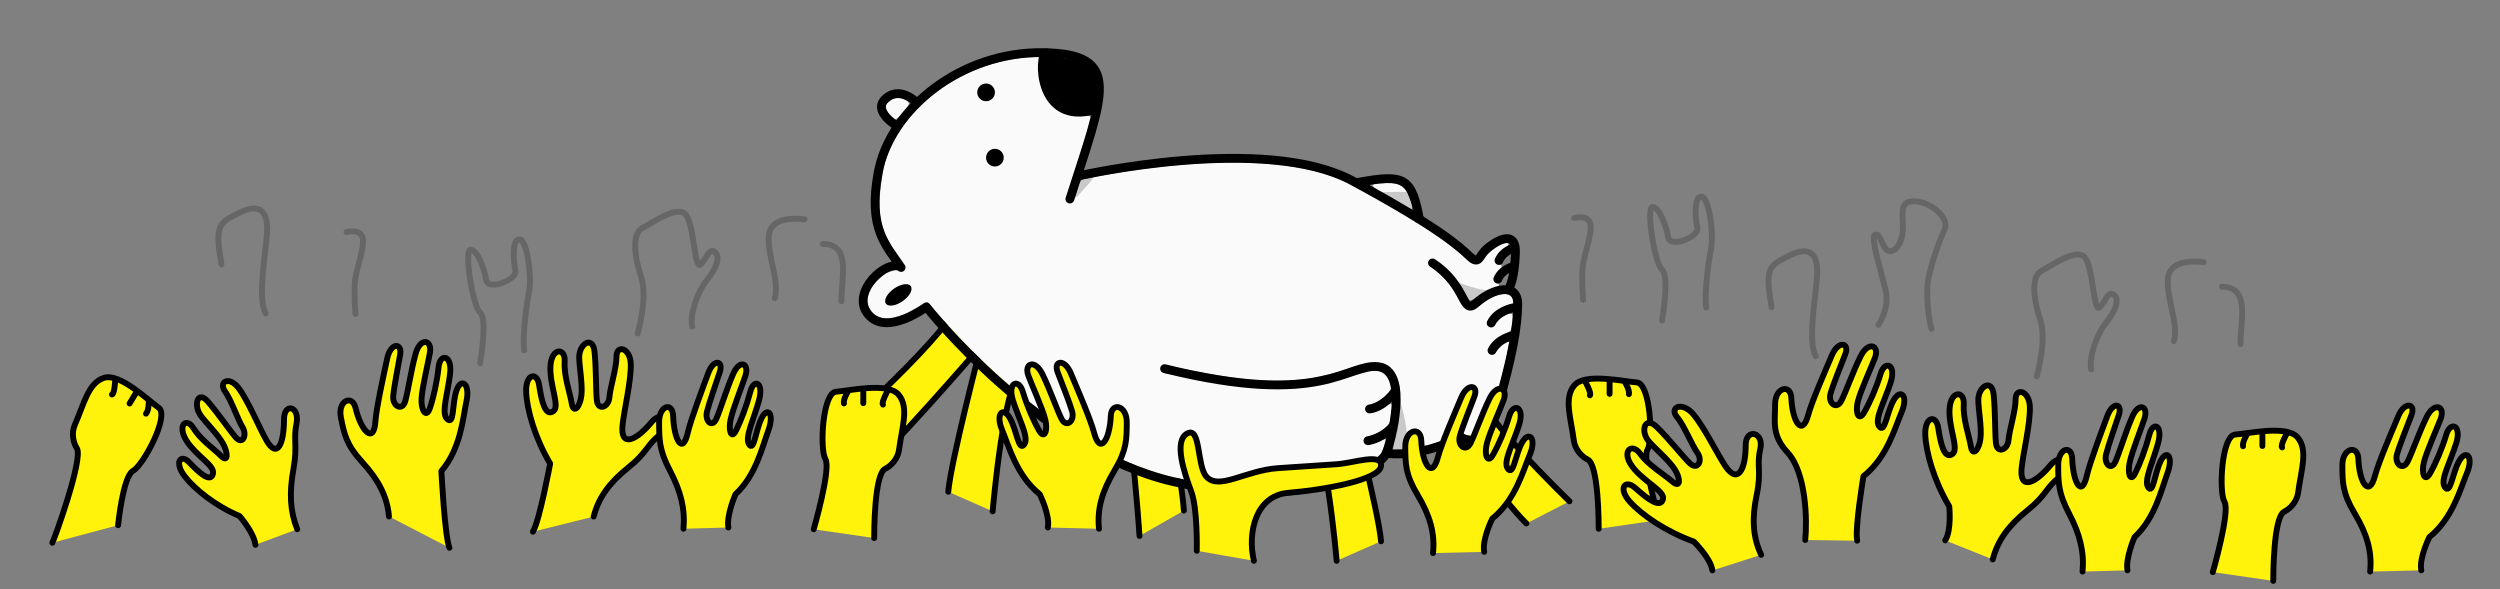 <?xml version="1.0" encoding="UTF-8" standalone="no"?>
<!-- Created with Inkscape (http://www.inkscape.org/) -->

<svg
   width="169.672mm"
   height="40mm"
   viewBox="0 0 169.672 40"
   version="1.1"
   id="svg1"
   xmlns="http://www.w3.org/2000/svg"
   xmlns:svg="http://www.w3.org/2000/svg">
  <rect x="0" y="0" width="169.672" height="40" fill="#808080" stroke="none"/>
  <defs
     id="defs1" />
  <path
     style="fill:#fff30c;fill-opacity:1;stroke:#000000;stroke-width:0.4;stroke-linecap:round;stroke-linejoin:round;stroke-dasharray:none;stroke-dashoffset:9.524;stroke-opacity:1"
     d="m 90.717,38.06 c 0,0 -0.794,-9.385 -2.119,-9.701 l 2.946,-1.391 c 0,0 2.019,7.746 2.185,9.766"
     id="path47" />
  <path
     style="fill:#fff30c;fill-opacity:1;stroke:#000000;stroke-width:0.4;stroke-linecap:round;stroke-linejoin:round;stroke-dasharray:none;stroke-dashoffset:9.524;stroke-opacity:1"
     d="m 67.37,34.702 c 0,0 0.794,-9.385 2.119,-9.701 l -2.946,-1.391 c 0,0 -2.019,7.746 -2.185,9.766"
     id="path47-0" />
  <path
     style="fill:#fff30c;fill-opacity:1;stroke:#000000;stroke-width:0.4;stroke-linecap:round;stroke-linejoin:round;stroke-dasharray:none;stroke-dashoffset:9.524;stroke-opacity:1"
     d="m 106.52,34.022 c 0,0 -6.792,-6.525 -6.204,-7.752 l -2.936,1.413 c 0,0 4.748,6.445 6.213,7.845"
     id="path47-0-5" />
  <path
     style="fill:#fff30c;fill-opacity:1;stroke:#000000;stroke-width:0.4;stroke-linecap:round;stroke-linejoin:round;stroke-dasharray:none;stroke-dashoffset:9.524;stroke-opacity:1"
     d="m 77.337,36.375 c 0,0 -0.794,-12.215 -2.119,-12.626 l 2.946,-1.811 c 0,0 2.019,10.082 2.185,12.71"
     id="path47-0-0" />
  <path
     style="fill:#fff30c;fill-opacity:1;stroke:#000000;stroke-width:0.4;stroke-linecap:round;stroke-linejoin:round;stroke-dasharray:none;stroke-dashoffset:9.524;stroke-opacity:1"
     d="m 56.282,29.911 c 0,0 9.126,-8.157 8.633,-9.453 l 3.242,1.203 c 0,0 -6.692,7.806 -8.659,9.557"
     id="path47-0-0-4" />
  <g
     id="g7-1"
     transform="rotate(-80,-10.721,53.804)">
    <path
       style="display:inline;fill:#fafafa;fill-opacity:1;stroke:none;stroke-width:0.6;stroke-linecap:round;stroke-dasharray:none;stroke-opacity:1"
       d="m 43.004,116.059 c -1.588,0.007 -3.339,0.113 -4.567,1.255 -0.5,0.352 -0.857,0.94 -1.41,1.193 -0.498,-0.238 -0.454,-0.945 -0.93,-1.234 -0.596,-0.542 -1.612,-1.138 -2.338,-0.494 -0.575,0.436 -0.636,1.251 -0.265,1.839 0.295,0.762 0.958,1.295 1.376,1.958 -3.3,3.959 -6.176,8.385 -7.792,13.313 -0.719,2.141 -1.11,4.391 -1.052,6.652 -0.07,3.368 0.525,6.815 2.126,9.804 0.528,0.867 1.086,1.813 1.984,2.338 0.291,0.076 0.755,0.278 0.975,0.086 -0.142,-0.411 -0.652,-0.797 -0.557,-1.265 0.306,-0.371 0.606,0.253 0.741,0.481 0.289,0.503 0.762,1.005 1.401,0.897 0.252,-0.058 0.716,0.118 0.849,-0.146 -0.296,-0.458 -0.909,-0.872 -0.842,-1.483 0.265,-0.332 0.579,0.164 0.68,0.387 0.314,0.383 0.708,0.919 1.244,0.925 0.7,-0.166 1.22,-0.983 0.818,-1.651 -0.828,-1.785 -1.82,-3.521 -2.165,-5.485 -0.536,-2.411 -0.37,-4.907 -0.387,-7.369 0.072,-0.35 -0.141,-0.986 0.311,-1.115 0.382,0.071 0.155,0.62 0.225,0.885 -0.058,3.391 -0.211,6.941 1.213,10.109 0.427,1.212 1.333,2.26 1.477,3.562 0.025,1.112 -1.154,1.708 -2.121,1.784 -1.156,0.176 -2.356,0.047 -3.512,0.14 0.222,1.353 0.783,2.694 1.623,3.791 0.079,0.252 0.584,0.126 0.398,0.452 -0.371,0.522 -0.152,1.276 0.441,1.518 1.382,0.624 2.951,0.558 4.432,0.704 0.572,0.016 1.165,0.079 1.726,0.011 -0.13,-0.489 -0.814,-0.562 -1.044,-0.999 -0.07,-0.41 0.493,-0.284 0.686,-0.112 0.486,0.234 0.706,0.755 1.084,1.09 0.349,0.056 0.836,0.149 1.122,-0.105 0.045,-0.449 -0.471,-0.777 -0.815,-0.976 -0.401,-0.02 -0.287,-0.723 0.116,-0.531 0.696,0.2 1.093,0.865 1.436,1.443 0.413,0.115 0.65,-0.473 0.478,-0.798 -0.188,-0.778 -0.909,-1.196 -1.367,-1.784 -0.253,-0.661 0.567,-1.051 0.955,-1.44 0.631,-0.523 1.046,-1.232 1.441,-1.931 0.141,-0.271 0.592,-0.131 0.47,0.18 -0.436,1.163 -1.34,2.089 -2.326,2.818 0.169,0.477 0.733,0.805 1.01,1.267 0.179,0.17 0.33,0.866 0.516,0.365 0.162,-0.486 0.701,-0.033 0.984,0.08 0.22,0.167 0.364,-0.061 0.262,-0.265 0.316,-0.366 0.889,0.038 1.15,0.311 0.085,0.188 0.529,0.324 0.391,-0.002 -0.339,-0.691 -1.013,-1.079 -1.623,-1.493 -0.34,-0.464 0.191,-1.011 0.379,-1.434 1.457,-2.617 2.41,-5.478 3.354,-8.31 0.691,-2.308 0.473,-4.77 0.175,-7.126 -0.582,-3.668 -1.687,-7.244 -3.053,-10.69 -0.478,-0.318 -1.186,-0.128 -1.663,-0.443 -0.175,-0.337 0.215,-0.464 0.473,-0.344 1.824,0.153 3.643,0.57 5.474,0.626 0.134,-0.315 -0.134,-0.687 -0.085,-1.032 -0.163,-1.31 0.968,-2.316 2.136,-2.665 0.428,-0.198 0.986,-0.166 1.35,-0.429 -0.605,-3.523 -2.994,-6.696 -6.188,-8.29 -1.055,-0.474 -2.205,-0.878 -3.378,-0.821 z m -8.455,1.706 c 0.609,0.114 1.186,0.677 1.25,1.301 -0.133,0.466 -0.694,0.205 -0.93,-0.033 -0.356,-0.262 -0.818,-0.799 -0.518,-1.242 0.063,-0.025 0.132,-0.031 0.198,-0.027 z m 15.055,3.704 c 0.438,0.026 0.773,0.593 0.372,0.914 -0.394,0.522 -1.344,-0.217 -0.84,-0.695 0.119,-0.127 0.288,-0.228 0.468,-0.219 z m -4.236,1.348 c 0.646,0.017 0.675,1.093 0.021,1.084 -0.791,0.128 -0.804,-1.178 -0.021,-1.084 z"
       id="path13-8-4-8" />
    <path
       style="display:inline;fill:#fafafa;fill-opacity:1;stroke:none;stroke-width:0.6;stroke-linecap:round;stroke-dasharray:none;stroke-opacity:1"
       d="m 47.466,115.421 c -0.328,0.164 -0.693,0.486 -0.771,0.853 0.309,0.34 0.764,0.638 1.218,0.722 0.405,-0.238 0.344,-0.949 0.025,-1.253 -0.136,-0.122 -0.28,-0.3 -0.473,-0.323 z"
       id="path15-1-3-9" />
    <path
       style="display:inline;fill:#fafafa;fill-opacity:1;stroke:none;stroke-width:0.6;stroke-linecap:round;stroke-dasharray:none;stroke-opacity:1"
       d="m 47.912,148.941 c -0.375,0.309 -0.368,0.922 -0.592,1.339 -0.152,0.521 -0.449,1.025 -0.531,1.553 0.316,0.11 0.633,-0.272 0.916,-0.397 0.6,-0.328 0.728,-1.077 0.517,-1.681 -0.101,-0.231 -0.068,-0.692 -0.311,-0.814 z"
       id="path14-1-2-3" />
    <path
       style="fill:none;stroke:#000000;stroke-width:0.6;stroke-linecap:round;stroke-linejoin:round"
       d="m 33.212,137.203 c -0.757,11.106 2.524,12.116 2.65,14.262 0.126,2.146 -4.922,1.767 -5.806,1.514 -0.883,-0.252 -4.796,-4.543 -4.291,-13.883 0.505,-9.339 8.768,-18.545 8.768,-18.545 0,0 -2.458,-2.279 -1.196,-3.794 1.262,-1.514 4.039,0.631 3.534,1.641 1.33,-1.301 2.237,-2.682 6.058,-2.65 4.471,0.037 9.087,4.165 9.97,9.592 0.883,5.427 -2.019,4.543 -9.466,3.534"
       id="path1-3-2-7" />
    <path
       style="fill:none;stroke:#000000;stroke-width:0.6;stroke-linecap:round"
       d="m 45.084,129.186 c 0,0 5.041,11.93 2.895,18.366 -2.146,6.437 -3.155,7.951 -3.66,8.708 -0.505,0.757 0.126,0.631 0.631,1.01 0.505,0.379 1.893,1.767 0.126,2.019 -1.767,0.252 -2.398,0 -2.398,0"
       id="path2-0-1-4" />
    <path
       style="fill:none;stroke:#000000;stroke-width:0.6;stroke-linecap:round"
       d="m 30.183,153.232 c 0.144,1.82 1.489,4.243 2.019,4.417 0,0 -1.136,1.893 2.398,2.272 3.534,0.379 5.553,0.379 7.068,0.126 1.514,-0.252 0.781,-1.871 -0.379,-2.777 -1.084,-0.846 1.01,-0.757 2.146,-3.408"
       id="path3-7-1-8" />
    <path
       style="fill:none;stroke:#000000;stroke-width:0.6"
       d="m 46.231,116.57 c 0,0 0.714,-2.053 1.785,-1.16 1.071,0.892 -0.089,2.32 -0.089,2.32"
       id="path5-2-1-0" />
    <path
       style="fill:none;stroke:#000000;stroke-width:0.6;stroke-linecap:round"
       d="m 52.924,125.584 c -0.18,-0.54 -5.036,0.242 -3.213,3.927"
       id="path6-3-2-4" />
    <circle
       style="fill:#000000;fill-opacity:1;stroke:none;stroke-width:0.6"
       id="path7-5-3-0"
       cx="45.315"
       cy="123.374"
       r="0.6" />
    <ellipse
       style="fill:#000000;fill-opacity:1;stroke:none;stroke-width:0.6"
       id="path7-0-8-3-5"
       cx="108.57"
       cy="59.067"
       rx="1.032"
       ry="0.516"
       transform="rotate(45)" />
    <circle
       style="fill:#000000;fill-opacity:1;stroke:none;stroke-width:0.6"
       id="path7-6-3-0-7"
       cx="49.574"
       cy="122.014"
       r="0.6" />
    <path
       style="fill:none;stroke:#000000;stroke-width:0.6;stroke-linecap:round"
       d="m 30.792,151.643 c 0.357,0.982 1.205,1.472 1.205,1.472"
       id="path8-5-0-0" />
    <path
       style="fill:none;stroke:#000000;stroke-width:0.6;stroke-linecap:round"
       d="m 32.934,151.375 c 0.268,0.892 1.339,1.428 1.339,1.428"
       id="path9-6-4-0" />
    <path
       style="fill:none;stroke:#000000;stroke-width:0.6;stroke-linecap:round"
       d="m 38.288,158.872 c 0.892,0.268 1.249,1.249 1.249,1.249"
       id="path10-1-5-56" />
    <path
       style="fill:none;stroke:#000000;stroke-width:0.6;stroke-linecap:round"
       d="m 40.111,158.492 c 0.892,0.268 1.249,1.249 1.249,1.249"
       id="path10-2-7-7-7" />
    <path
       style="fill:none;stroke:#000000;stroke-width:0.6;stroke-linecap:round"
       d="m 43.124,158.418 c 0.7,0.173 0.979,0.807 0.979,0.807"
       id="path10-2-6-92-0-8" />
    <path
       style="fill:none;stroke:#000000;stroke-width:0.6;stroke-linecap:round"
       d="m 44.382,158.278 c 0.7,0.173 0.979,0.807 0.979,0.807"
       id="path10-2-6-9-4-1-0" />
    <path
       style="fill:none;stroke:#000000;stroke-width:0.6"
       d="m 46.052,152.535 c 2.856,-1.071 3.034,-1.517 1.874,-4.641"
       id="path11-8-8-6" />
    <path
       style="fill:#000000;fill-opacity:0.198;stroke:none;stroke-width:0.1;stroke-linecap:round;stroke-dasharray:none;stroke-opacity:1"
       d="m 33.109,153.132 c -0.948,0.054 -1.93,0.018 -2.853,0.243 -0.035,0.324 0.038,0.889 0.409,1.024 1.061,-0.17 2.12,-0.531 3.067,-1.04 0.207,-0.341 -0.505,-0.186 -0.622,-0.227 z"
       id="path21-3-6-5" />
    <path
       style="fill:#000000;fill-opacity:0.198;stroke:none;stroke-width:0.1;stroke-linecap:round;stroke-dasharray:none;stroke-opacity:1"
       d="m 42.337,155.665 c -0.214,0.145 -0.374,0.387 -0.572,0.563 -0.154,0.18 -0.362,0.302 -0.484,0.517 -0.03,0.186 0.116,0.338 0.197,0.479 0.204,0.276 0.413,0.552 0.646,0.793 0.157,0.04 0.117,-0.198 0.121,-0.309 -0.037,-0.607 0.077,-1.216 0.174,-1.815 0.017,-0.089 0.036,-0.233 -0.081,-0.228 z"
       id="path22-9-3-7" />
    <path
       style="fill:#000000;fill-opacity:0.198;stroke:none;stroke-width:0.1;stroke-linecap:round;stroke-dasharray:none;stroke-opacity:1"
       d="m 47.44,149.505 c -0.168,0.066 -0.162,0.33 -0.239,0.482 -0.198,0.664 -0.481,1.299 -0.614,1.987 0.013,0.198 0.235,0.136 0.351,0.114 0.313,-0.108 0.56,-0.379 0.848,-0.548 0.121,-0.059 0.128,-0.215 0.081,-0.338 -0.113,-0.544 -0.191,-1.099 -0.323,-1.636 -0.021,-0.04 -0.062,-0.066 -0.103,-0.06 z"
       id="path23-6-0-34" />
    <path
       style="fill:#000000;fill-opacity:0.198;stroke:none;stroke-width:0.1;stroke-linecap:round;stroke-dasharray:none;stroke-opacity:1"
       d="m 43.833,128.887 c -0.4,-0.008 -0.249,0.465 0.021,0.552 0.503,0.292 0.991,0.706 1.567,0.816 0.344,-0.184 -0.037,-0.625 -0.118,-0.88 -0.344,-0.401 -0.981,-0.429 -1.47,-0.488 z"
       id="path24-4-9-3" />
    <path
       style="fill:#000000;fill-opacity:1;stroke:none;stroke-width:0.1;stroke-linecap:round;stroke-linejoin:round;stroke-dasharray:none;stroke-opacity:1"
       d="m 52.267,125.681 c -1.048,0.105 -2.183,0.629 -2.602,1.658 -0.214,0.676 -0.069,1.447 0.276,2.047 0.682,0.004 1.414,-0.04 2.021,-0.385 0.66,-0.396 0.865,-1.234 0.815,-1.956 -0.029,-0.446 0.059,-0.923 -0.117,-1.346 -0.091,-0.107 -0.272,-0.003 -0.394,-0.018 z"
       id="path25-7-6-0" />
  </g>
  <path
     style="fill:#fff30c;fill-opacity:1;stroke:#000000;stroke-width:0.4;stroke-linecap:round;stroke-linejoin:round;stroke-dasharray:none;stroke-dashoffset:9.524;stroke-opacity:1"
     d="m 97.258,37.537 c 0.14,-1.334 -0.206,-2.545 -1.049,-3.949 -0.843,-1.404 -0.825,-2.128 -0.835,-3.252 -0.011,-1.184 1.042,-1.431 1.084,-0.454 0.07,1.639 0.732,2.649 1.124,1.17 0.249,-0.942 1.161,-3.044 1.592,-4.072 0.421,-1.005 1.194,-0.867 0.89,-0.063 -0.268,0.708 -0.796,2.005 -0.983,2.66 -0.187,0.655 0.398,1.147 0.726,0.492 0.305,-0.61 0.762,-1.944 1.287,-3.018 0.515,-1.052 1.264,-0.742 0.96,0.094 -0.208,0.571 -0.96,2.223 -1.147,2.972 -0.187,0.749 0.047,1.405 0.421,0.749 0.375,-0.655 0.819,-1.685 1.1,-2.622 0.281,-0.936 1.053,-0.655 0.679,0.562 -0.375,1.217 -1.1,2.505 -0.796,2.973 0.399,0.613 0.515,-0.89 0.983,-1.732 0.468,-0.843 1.007,-0.328 0.538,0.796 -0.468,1.124 -0.983,3.09 -2.551,4.354 0,0 -0.715,1.429 -0.55,2.257"
     id="path45-8" />
  <g
     id="g52-1"
     transform="matrix(-1,0,0,1,134.123,-427.965)">
    <path
       style="fill:#fff30c;fill-opacity:1;stroke:#000000;stroke-width:0.4;stroke-linecap:round;stroke-linejoin:round;stroke-dasharray:none;stroke-dashoffset:9.524;stroke-opacity:1"
       d="m 21.517,463.257 c 0,0 1.192,-4.107 0.794,-4.769 -0.397,-0.662 -0.199,-4.502 0.728,-4.568 0.927,-0.066 3.509,-0.662 4.237,0.199 0.728,0.861 0.232,2.21 0.033,3.741 -0.079,0.605 -0.537,1.101 -0.939,1.291 -0.753,0.357 -0.749,4.436 -0.749,4.701"
       id="path48-6" />
    <path
       style="fill:#fff30c;fill-opacity:1;stroke:#000000;stroke-width:0.4;stroke-linecap:round;stroke-linejoin:round;stroke-dasharray:none;stroke-dashoffset:9.524;stroke-opacity:1"
       d="m 23.835,453.912 c 0,0 -0.331,0.533 -0.265,0.802"
       id="path49-4" />
    <path
       style="fill:#fff30c;fill-opacity:1;stroke:#000000;stroke-width:0.4;stroke-linecap:round;stroke-linejoin:round;stroke-dasharray:none;stroke-dashoffset:9.524;stroke-opacity:1"
       d="m 24.882,453.928 c 0,0 0,0.545 0,0.77"
       id="path50-4" />
    <path
       style="fill:#fff30c;fill-opacity:1;stroke:#000000;stroke-width:0.4;stroke-linecap:round;stroke-linejoin:round;stroke-dasharray:none;stroke-dashoffset:9.524;stroke-opacity:1"
       d="m 26.549,453.831 c 0,0 -0.463,0.836 -0.331,0.964"
       id="path51-8" />
  </g>
  <path
     style="fill:#fff30c;fill-opacity:1;stroke:#000000;stroke-width:0.4;stroke-linecap:round;stroke-linejoin:round;stroke-dasharray:none;stroke-dashoffset:9.524;stroke-opacity:1"
     d="m 74.588,35.885 c -0.14,-1.334 0.206,-2.545 1.049,-3.949 0.843,-1.404 0.825,-2.128 0.835,-3.252 0.011,-1.184 -1.042,-1.431 -1.084,-0.454 -0.07,1.639 -0.732,2.649 -1.124,1.17 -0.249,-0.942 -1.161,-3.044 -1.592,-4.072 -0.421,-1.005 -1.194,-0.867 -0.89,-0.063 0.268,0.708 0.796,2.005 0.983,2.66 0.187,0.655 -0.398,1.147 -0.726,0.492 -0.305,-0.61 -0.762,-1.944 -1.287,-3.018 -0.515,-1.052 -1.264,-0.742 -0.96,0.094 0.208,0.571 0.96,2.223 1.147,2.972 0.187,0.749 -0.047,1.405 -0.421,0.749 -0.375,-0.655 -0.819,-1.685 -1.1,-2.622 -0.281,-0.936 -1.053,-0.655 -0.679,0.562 0.375,1.217 1.1,2.505 0.796,2.973 -0.399,0.613 -0.515,-0.89 -0.983,-1.732 -0.468,-0.843 -1.007,-0.328 -0.538,0.796 0.468,1.124 0.983,3.09 2.551,4.354 0,0 0.715,1.429 0.55,2.257"
     id="path45" />
  <path
     style="fill:#fff30c;fill-opacity:1;stroke:#000000;stroke-width:0.4;stroke-linecap:round;stroke-linejoin:round;stroke-dasharray:none;stroke-dashoffset:9.524;stroke-opacity:1"
     d="m 119.528,37.656 c -0.57,-1.215 -0.639,-2.472 -0.302,-4.075 0.336,-1.603 -0.018,-1.995 0.239,-3.089 0.278,-1.183 -0.985,-1.464 -0.986,-0.281 -9.4e-4,1.64 -0.527,2.693 -1.381,1.423 -0.544,-0.808 -1.485,-2.749 -2.229,-3.579 -0.727,-0.812 -1.599,-0.41 -1.048,0.25 0.485,0.581 0.987,1.868 1.379,2.426 0.392,0.558 -4.6e-4,1.214 -0.525,0.702 -0.488,-0.476 -1.356,-1.587 -2.205,-2.431 -0.831,-0.826 -1.156,0.228 -0.595,0.918 0.384,0.472 1.354,1.271 1.776,1.917 0.422,0.646 0.416,1.342 -0.153,0.846 -0.568,-0.497 -1.607,-1.092 -2.179,-1.885 -0.572,-0.793 -1.304,-0.179 -0.551,0.849 0.752,1.028 2.234,1.679 2.1,2.221 -0.176,0.71 -1.152,-0.095 -1.871,-0.738 -0.718,-0.643 -1.199,0.005 -0.389,0.913 0.81,0.908 2.456,2.036 4.351,2.717 0,0 1.144,1.116 1.258,1.952"
     id="path45-9" />
  <path
     style="fill:#fff30c;fill-opacity:1;stroke:#000000;stroke-width:0.4;stroke-linecap:round;stroke-linejoin:round;stroke-dasharray:none;stroke-dashoffset:9.524;stroke-opacity:1"
     d="m 40.291,35.059 c 0.334,-1.299 1.081,-2.313 2.36,-3.335 1.28,-1.022 1.256,-1.55 2.151,-2.23 0.967,-0.735 0.172,-1.756 -0.582,-0.844 -1.044,1.264 -2.12,1.742 -1.971,0.219 0.095,-0.97 0.604,-3.065 0.559,-4.179 -0.044,-1.089 -0.973,-1.334 -0.968,-0.474 0.004,0.757 -0.427,2.069 -0.481,2.749 -0.053,0.68 -0.773,0.936 -0.852,0.208 -0.073,-0.678 -0.036,-2.087 -0.154,-3.278 -0.116,-1.166 -1.037,-0.56 -1.043,0.329 -0.004,0.608 0.235,1.842 0.15,2.609 -0.086,0.767 -0.534,1.3 -0.656,0.555 -0.122,-0.745 -0.544,-1.865 -0.481,-2.841 0.063,-0.976 -0.892,-0.967 -0.965,0.304 -0.074,1.271 0.655,2.717 0.206,3.049 -0.587,0.436 -0.828,-0.807 -0.973,-1.76 -0.145,-0.953 -0.928,-0.759 -0.881,0.457 0.047,1.216 0.598,3.133 1.627,4.865 0,0 -0.725,3.907 -1.169,4.625"
     id="path45-9-3" />
  <path
     style="fill:#fff30c;fill-opacity:1;stroke:#000000;stroke-width:0.4;stroke-linecap:round;stroke-linejoin:round;stroke-dasharray:none;stroke-dashoffset:9.524;stroke-opacity:1"
     d="m 46.386,35.885 c 0.123,-1.334 -0.181,-2.545 -0.92,-3.949 -0.739,-1.404 -0.724,-2.128 -0.733,-3.252 -0.01,-1.184 0.914,-1.431 0.951,-0.454 0.062,1.639 0.642,2.649 0.986,1.17 0.219,-0.942 1.018,-3.044 1.397,-4.072 0.37,-1.005 1.047,-0.867 0.78,-0.063 -0.235,0.708 -0.698,2.005 -0.863,2.66 -0.164,0.655 0.349,1.147 0.637,0.492 0.267,-0.61 0.668,-1.944 1.13,-3.018 0.452,-1.052 1.109,-0.742 0.842,0.094 -0.182,0.571 -0.842,2.223 -1.006,2.972 -0.164,0.749 0.041,1.405 0.37,0.749 0.329,-0.655 0.719,-1.685 0.965,-2.622 0.246,-0.936 0.924,-0.655 0.596,0.562 -0.329,1.217 -0.965,2.505 -0.698,2.973 0.35,0.613 0.452,-0.89 0.863,-1.732 0.411,-0.843 0.883,-0.328 0.472,0.796 -0.411,1.124 -0.863,3.09 -2.239,4.354 0,0 -0.627,1.429 -0.482,2.257"
     id="path45-8-0" />
  <path
     style="fill:#fff30c;fill-opacity:1;stroke:#000000;stroke-width:0.4;stroke-linecap:round;stroke-linejoin:round;stroke-dasharray:none;stroke-dashoffset:9.524;stroke-opacity:1"
     d="m 122.519,36.648 c 0.143,-1.334 0.056,-4.585 -1.197,-5.935 -1.118,-1.206 -0.838,-2.128 -0.848,-3.252 -0.012,-1.184 1.058,-1.431 1.101,-0.454 0.071,1.639 0.743,2.649 1.141,1.17 0.253,-0.942 1.179,-3.044 1.616,-4.072 0.428,-1.005 1.212,-0.867 0.903,-0.063 -0.272,0.708 -0.808,2.005 -0.998,2.66 -0.19,0.655 0.404,1.147 0.737,0.492 0.309,-0.61 0.773,-1.944 1.307,-3.018 0.523,-1.052 1.283,-0.742 0.974,0.094 -0.211,0.571 -0.974,2.223 -1.165,2.972 -0.19,0.749 0.048,1.405 0.428,0.749 0.38,-0.655 0.832,-1.685 1.117,-2.622 0.285,-0.936 1.069,-0.655 0.689,0.562 -0.38,1.217 -1.117,2.505 -0.808,2.973 0.405,0.613 0.523,-0.89 0.998,-1.732 0.475,-0.843 1.022,-0.328 0.547,0.796 -0.475,1.124 -0.998,3.09 -2.591,4.354 0,0 -0.594,3.548 -0.426,4.375"
     id="path45-8-0-9" />
  <path
     style="fill:#fff30c;fill-opacity:1;stroke:#000000;stroke-width:0.4;stroke-linecap:round;stroke-linejoin:round;stroke-dasharray:none;stroke-dashoffset:9.524;stroke-opacity:1"
     d="m 81.223,37.382 c 0,0 0.065,-2.852 -0.375,-4.026 -0.451,-1.204 -1.217,-3.403 -0.281,-3.933 0.936,-0.53 0.655,2.203 1.311,2.927 0.861,0.952 2.64,-0.429 4.869,-0.578 l 3.966,-0.265 c 1.178,-0.079 3.097,-0.799 3.014,0.115 -0.088,0.972 -3.984,1.64 -6.324,1.827 -2.219,0.216 -2.743,2.755 -2.303,4.611"
     id="path46" />
  <g
     id="g52"
     transform="translate(33.708,-427.336)">
    <path
       style="fill:#fff30c;fill-opacity:1;stroke:#000000;stroke-width:0.4;stroke-linecap:round;stroke-linejoin:round;stroke-dasharray:none;stroke-dashoffset:9.524;stroke-opacity:1"
       d="m 21.517,463.257 c 0,0 1.192,-4.107 0.794,-4.769 -0.397,-0.662 -0.199,-4.502 0.728,-4.568 0.927,-0.066 3.509,-0.662 4.237,0.199 0.728,0.861 0.232,2.21 0.033,3.741 -0.079,0.605 -0.537,1.101 -0.939,1.291 -0.753,0.357 -0.749,4.436 -0.749,4.701"
       id="path48" />
    <path
       style="fill:#fff30c;fill-opacity:1;stroke:#000000;stroke-width:0.4;stroke-linecap:round;stroke-linejoin:round;stroke-dasharray:none;stroke-dashoffset:9.524;stroke-opacity:1"
       d="m 23.835,453.912 c 0,0 -0.331,0.533 -0.265,0.802"
       id="path49" />
    <path
       style="fill:#fff30c;fill-opacity:1;stroke:#000000;stroke-width:0.4;stroke-linecap:round;stroke-linejoin:round;stroke-dasharray:none;stroke-dashoffset:9.524;stroke-opacity:1"
       d="m 24.882,453.928 c 0,0 0,0.545 0,0.77"
       id="path50" />
    <path
       style="fill:#fff30c;fill-opacity:1;stroke:#000000;stroke-width:0.4;stroke-linecap:round;stroke-linejoin:round;stroke-dasharray:none;stroke-dashoffset:9.524;stroke-opacity:1"
       d="m 26.549,453.831 c 0,0 -0.463,0.836 -0.331,0.964"
       id="path51" />
  </g>
  <path
     style="fill:none;fill-opacity:1;stroke:#000000;stroke-width:0.4;stroke-linecap:round;stroke-linejoin:round;stroke-dasharray:none;stroke-dashoffset:9.524;stroke-opacity:0.2"
     d="m 43.28,22.634 c 0,0 0.702,-2.435 0.234,-3.84 -0.468,-1.404 -0.641,-2.949 0.094,-3.324 0.734,-0.375 2.388,-1.592 2.949,-0.889 0.562,0.702 0.562,3.745 0.983,3.371 0.421,-0.375 0.562,-1.17 0.983,-0.843 0.421,0.328 0.047,1.17 -0.562,1.919 -0.609,0.749 -1.17,2.341 -0.983,3.137"
     id="path53" />
  <path
     style="fill:none;fill-opacity:1;stroke:#000000;stroke-width:0.4;stroke-linecap:round;stroke-linejoin:round;stroke-dasharray:none;stroke-dashoffset:9.524;stroke-opacity:0.2"
     d="m 127.484,22.044 c 0,0 0.789,-1.097 0.488,-2.361 -0.301,-1.264 -1.05,-3.605 -0.722,-3.745 0.328,-0.14 0.368,0.468 0.722,0.936 0.354,0.468 1.01,-0.041 1.15,-1.03 0.14,-0.989 -0.375,-2.189 0.749,-2.189 1.124,0 2.495,1.113 2.09,1.955 -0.405,0.843 -1.107,2.924 -1.154,3.826 -0.047,0.902 0.094,2.331 0.281,2.869"
     id="path54-0" />
  <path
     style="fill:none;fill-opacity:1;stroke:#000000;stroke-width:0.4;stroke-linecap:round;stroke-linejoin:round;stroke-dasharray:none;stroke-dashoffset:9.524;stroke-opacity:0.2"
     d="m 54.602,14.889 c -0.749,-0.094 -2.434,-0.164 -2.434,1.293 0,1.456 0.736,2.914 0.415,4.064"
     id="path55" />
  <path
     style="fill:none;fill-opacity:1;stroke:#000000;stroke-width:0.4;stroke-linecap:round;stroke-linejoin:round;stroke-dasharray:none;stroke-dashoffset:9.524;stroke-opacity:0.2"
     d="m 106.836,14.795 c 0,0 1.121,-0.304 1.121,0.597 0,0.901 -0.512,1.997 -0.559,2.901 -0.047,0.903 0.047,2.053 0.047,2.053"
     id="path56" />
  <path
     style="fill:none;fill-opacity:1;stroke:#000000;stroke-width:0.4;stroke-linecap:round;stroke-linejoin:round;stroke-dasharray:none;stroke-dashoffset:9.524;stroke-opacity:0.2"
     d="m 112.803,21.748 c 0,0 0.517,-3.004 0,-3.437 -0.517,-0.434 -1.099,-4.266 -0.649,-4.266 0.45,0 0.927,1.247 1.059,2.045 0.132,0.797 2.119,-0.027 1.986,-0.619 -0.132,-0.593 -0.265,-2.127 0.265,-2.127 0.53,0 0.861,2.553 0.662,3.544 -0.199,0.99 -0.463,3.119 -0.331,3.991"
     id="path57" />
  <path
     style="fill:none;fill-opacity:1;stroke:#000000;stroke-width:0.4;stroke-linecap:round;stroke-linejoin:round;stroke-dasharray:none;stroke-dashoffset:9.524;stroke-opacity:0.2"
     d="m 55.842,16.555 c 1.938,0 1.261,2.267 1.261,3.891"
     id="path58" />
  <path
     style="fill:none;fill-opacity:1;stroke:#000000;stroke-width:0.4;stroke-linecap:round;stroke-linejoin:round;stroke-dasharray:none;stroke-dashoffset:9.524;stroke-opacity:0.2"
     d="m 120.234,20.846 c -0.468,-2.669 -0.193,-2.799 1.214,-3.501 1.408,-0.702 1.969,-0.083 1.876,1.379 -0.094,1.463 -0.655,4.382 -0.094,5.453"
     id="path59" />
  <path
     style="fill:#fff30c;fill-opacity:1;stroke:#000000;stroke-width:0.4;stroke-linecap:round;stroke-linejoin:round;stroke-dasharray:none;stroke-dashoffset:9.524;stroke-opacity:1"
     d="m 160.858,38.792 c 0.14,-1.334 -0.206,-2.545 -1.049,-3.949 -0.843,-1.404 -0.825,-2.128 -0.835,-3.252 -0.011,-1.184 1.042,-1.431 1.084,-0.454 0.07,1.639 0.732,2.649 1.124,1.17 0.249,-0.942 1.161,-3.044 1.592,-4.072 0.421,-1.005 1.194,-0.867 0.889,-0.063 -0.268,0.708 -0.796,2.005 -0.983,2.66 -0.187,0.655 0.398,1.147 0.726,0.492 0.305,-0.61 0.762,-1.944 1.287,-3.018 0.515,-1.052 1.264,-0.742 0.96,0.094 -0.208,0.571 -0.96,2.223 -1.147,2.972 -0.187,0.749 0.047,1.405 0.421,0.749 0.375,-0.655 0.819,-1.685 1.1,-2.622 0.281,-0.936 1.053,-0.655 0.679,0.562 -0.375,1.217 -1.1,2.505 -0.796,2.973 0.399,0.613 0.515,-0.89 0.983,-1.732 0.468,-0.843 1.007,-0.328 0.538,0.796 -0.468,1.124 -0.983,3.09 -2.551,4.354 0,0 -0.715,1.429 -0.55,2.257"
     id="path45-0" />
  <path
     style="fill:#fff30c;fill-opacity:1;stroke:#000000;stroke-width:0.4;stroke-linecap:round;stroke-linejoin:round;stroke-dasharray:none;stroke-dashoffset:9.524;stroke-opacity:1"
     d="m 135.246,37.966 c 0.334,-1.299 1.081,-2.313 2.36,-3.335 1.28,-1.022 1.256,-1.55 2.151,-2.23 0.967,-0.735 0.172,-1.756 -0.582,-0.844 -1.044,1.264 -2.12,1.742 -1.971,0.219 0.095,-0.97 0.604,-3.065 0.559,-4.179 -0.044,-1.089 -0.973,-1.334 -0.968,-0.474 0.004,0.757 -0.427,2.069 -0.481,2.749 -0.053,0.68 -0.773,0.936 -0.852,0.208 -0.073,-0.678 -0.036,-2.087 -0.154,-3.278 -0.116,-1.166 -1.037,-0.56 -1.043,0.329 -0.004,0.608 0.235,1.842 0.15,2.609 -0.086,0.767 -0.534,1.3 -0.656,0.555 -0.122,-0.745 -0.544,-1.865 -0.481,-2.841 0.063,-0.976 -0.892,-0.967 -0.965,0.304 -0.074,1.271 0.655,2.717 0.206,3.049 -0.587,0.436 -0.828,-0.807 -0.973,-1.76 -0.145,-0.953 -0.928,-0.759 -0.881,0.457 0.047,1.216 0.598,3.133 1.627,4.865 0,0 0.172,1.589 -0.272,2.307"
     id="path45-9-3-2" />
  <path
     style="fill:#fff30c;fill-opacity:1;stroke:#000000;stroke-width:0.4;stroke-linecap:round;stroke-linejoin:round;stroke-dasharray:none;stroke-dashoffset:9.524;stroke-opacity:1"
     d="m 141.34,38.792 c 0.123,-1.334 -0.181,-2.545 -0.92,-3.949 -0.739,-1.404 -0.724,-2.128 -0.733,-3.252 -0.01,-1.184 0.914,-1.431 0.951,-0.454 0.062,1.639 0.642,2.649 0.986,1.17 0.219,-0.942 1.018,-3.044 1.397,-4.072 0.37,-1.005 1.047,-0.867 0.78,-0.063 -0.235,0.708 -0.698,2.005 -0.863,2.66 -0.164,0.655 0.349,1.147 0.637,0.492 0.267,-0.61 0.668,-1.944 1.13,-3.018 0.452,-1.052 1.109,-0.742 0.842,0.094 -0.182,0.571 -0.842,2.223 -1.006,2.972 -0.164,0.749 0.041,1.405 0.37,0.749 0.329,-0.655 0.719,-1.685 0.965,-2.622 0.246,-0.936 0.924,-0.655 0.596,0.562 -0.329,1.217 -0.965,2.505 -0.698,2.973 0.35,0.613 0.452,-0.89 0.863,-1.732 0.411,-0.843 0.883,-0.328 0.472,0.796 -0.411,1.124 -0.863,3.09 -2.239,4.354 0,0 -0.627,1.429 -0.482,2.257"
     id="path45-8-0-98" />
  <g
     id="g52-6"
     transform="translate(128.663,-424.429)">
    <path
       style="fill:#fff30c;fill-opacity:1;stroke:#000000;stroke-width:0.4;stroke-linecap:round;stroke-linejoin:round;stroke-dasharray:none;stroke-dashoffset:9.524;stroke-opacity:1"
       d="m 21.517,463.257 c 0,0 1.192,-4.107 0.794,-4.769 -0.397,-0.662 -0.199,-4.502 0.728,-4.568 0.927,-0.066 3.509,-0.662 4.237,0.199 0.728,0.861 0.232,2.21 0.033,3.741 -0.079,0.605 -0.537,1.101 -0.939,1.291 -0.753,0.357 -0.749,4.436 -0.749,4.701"
       id="path48-1" />
    <path
       style="fill:#fff30c;fill-opacity:1;stroke:#000000;stroke-width:0.4;stroke-linecap:round;stroke-linejoin:round;stroke-dasharray:none;stroke-dashoffset:9.524;stroke-opacity:1"
       d="m 23.835,453.912 c 0,0 -0.331,0.533 -0.265,0.802"
       id="path49-1" />
    <path
       style="fill:#fff30c;fill-opacity:1;stroke:#000000;stroke-width:0.4;stroke-linecap:round;stroke-linejoin:round;stroke-dasharray:none;stroke-dashoffset:9.524;stroke-opacity:1"
       d="m 24.882,453.928 c 0,0 0,0.545 0,0.77"
       id="path50-8" />
    <path
       style="fill:#fff30c;fill-opacity:1;stroke:#000000;stroke-width:0.4;stroke-linecap:round;stroke-linejoin:round;stroke-dasharray:none;stroke-dashoffset:9.524;stroke-opacity:1"
       d="m 26.549,453.831 c 0,0 -0.463,0.836 -0.331,0.964"
       id="path51-1" />
  </g>
  <path
     style="fill:none;fill-opacity:1;stroke:#000000;stroke-width:0.4;stroke-linecap:round;stroke-linejoin:round;stroke-dasharray:none;stroke-dashoffset:9.524;stroke-opacity:0.2"
     d="m 138.234,25.541 c 0,0 0.702,-2.435 0.234,-3.84 -0.468,-1.404 -0.641,-2.949 0.094,-3.324 0.734,-0.375 2.388,-1.592 2.949,-0.889 0.562,0.702 0.562,3.745 0.983,3.371 0.421,-0.375 0.562,-1.17 0.983,-0.843 0.421,0.328 0.047,1.17 -0.562,1.919 -0.609,0.749 -1.17,2.341 -0.983,3.137"
     id="path53-1" />
  <g
     id="g52-1-6"
     transform="matrix(-0.855,-0.518,-0.518,0.855,265.602,-348.494)">
    <path
       style="fill:#fff30c;fill-opacity:1;stroke:#000000;stroke-width:0.4;stroke-linecap:round;stroke-linejoin:round;stroke-dasharray:none;stroke-dashoffset:9.524;stroke-opacity:1"
       d="m 21.267,462.169 c 0,0 1.442,-3.019 1.045,-3.681 -0.397,-0.662 -0.199,-4.502 0.728,-4.568 0.927,-0.066 3.509,-0.662 4.237,0.199 0.728,0.861 0.232,2.21 0.033,3.741 -0.079,0.605 -0.537,1.101 -0.939,1.291 -0.753,0.357 -1.903,6.086 -1.903,6.351"
       id="path48-6-1" />
    <path
       style="fill:#fff30c;fill-opacity:1;stroke:#000000;stroke-width:0.4;stroke-linecap:round;stroke-linejoin:round;stroke-dasharray:none;stroke-dashoffset:9.524;stroke-opacity:1"
       d="m 23.835,453.912 c 0,0 -0.331,0.533 -0.265,0.802"
       id="path49-4-5" />
    <path
       style="fill:#fff30c;fill-opacity:1;stroke:#000000;stroke-width:0.4;stroke-linecap:round;stroke-linejoin:round;stroke-dasharray:none;stroke-dashoffset:9.524;stroke-opacity:1"
       d="m 24.882,453.928 c 0,0 0,0.545 0,0.77"
       id="path50-4-0" />
    <path
       style="fill:#fff30c;fill-opacity:1;stroke:#000000;stroke-width:0.4;stroke-linecap:round;stroke-linejoin:round;stroke-dasharray:none;stroke-dashoffset:9.524;stroke-opacity:1"
       d="m 26.549,453.831 c 0,0 -0.463,0.836 -0.331,0.964"
       id="path51-8-6" />
  </g>
  <path
     style="fill:#fff30c;fill-opacity:1;stroke:#000000;stroke-width:0.4;stroke-linecap:round;stroke-linejoin:round;stroke-dasharray:none;stroke-dashoffset:9.524;stroke-opacity:1"
     d="m 20.174,35.918 c -0.489,-1.215 -0.548,-2.472 -0.259,-4.075 0.289,-1.603 -0.015,-1.995 0.206,-3.089 0.239,-1.183 -0.846,-1.464 -0.846,-0.281 -8.07e-4,1.64 -0.452,2.693 -1.185,1.423 -0.467,-0.808 -1.274,-2.749 -1.913,-3.579 -0.624,-0.812 -1.373,-0.41 -0.9,0.25 0.416,0.581 0.847,1.868 1.183,2.426 0.336,0.558 -3.95e-4,1.214 -0.45,0.702 -0.419,-0.476 -1.164,-1.587 -1.892,-2.431 -0.713,-0.826 -0.993,0.228 -0.511,0.918 0.329,0.472 1.162,1.271 1.524,1.917 0.362,0.646 0.357,1.342 -0.131,0.846 -0.488,-0.497 -1.379,-1.092 -1.87,-1.885 -0.491,-0.793 -1.119,-0.179 -0.473,0.849 0.646,1.028 1.917,1.679 1.802,2.221 -0.151,0.71 -0.989,-0.095 -1.605,-0.738 -0.616,-0.643 -1.029,0.005 -0.333,0.913 0.695,0.908 2.107,2.036 3.734,2.717 0,0 0.982,1.116 1.08,1.952"
     id="path45-9-5" />
  <path
     style="fill:#fff30c;fill-opacity:1;stroke:#000000;stroke-width:0.4;stroke-linecap:round;stroke-linejoin:round;stroke-dasharray:none;stroke-dashoffset:9.524;stroke-opacity:1"
     d="m 26.4,35.051 c -0.116,-1.337 -0.694,-2.457 -1.803,-3.671 -1.109,-1.214 -1.231,-1.928 -1.457,-3.029 -0.239,-1.16 0.764,-1.608 0.993,-0.657 0.384,1.594 1.238,2.457 1.344,0.93 0.068,-0.973 0.572,-3.213 0.805,-4.306 0.227,-1.069 1.023,-1.084 0.874,-0.236 -0.131,0.747 -0.408,2.123 -0.469,2.803 -0.061,0.68 0.617,1.048 0.817,0.341 0.187,-0.658 0.386,-2.056 0.703,-3.213 0.311,-1.133 1.117,-0.975 0.974,-0.095 -0.098,0.601 -0.53,2.368 -0.573,3.14 -0.043,0.772 0.316,1.369 0.564,0.653 0.247,-0.716 0.493,-1.814 0.593,-2.787 0.1,-0.974 0.924,-0.849 0.784,0.419 -0.14,1.268 -0.615,2.672 -0.222,3.073 0.515,0.524 0.342,-0.973 0.647,-1.892 0.305,-0.918 0.94,-0.518 0.689,0.676 -0.251,1.194 -0.387,3.224 -1.707,4.77 0,0 0.224,4.426 0.547,5.206"
     id="path45-8-0-9-3" />
  <path
     style="fill:none;fill-opacity:1;stroke:#000000;stroke-width:0.4;stroke-linecap:round;stroke-linejoin:round;stroke-dasharray:none;stroke-dashoffset:9.524;stroke-opacity:0.2"
     d="m 23.516,15.75 c 0,0 1.121,-0.304 1.121,0.597 0,0.901 -0.512,1.997 -0.559,2.901 -0.047,0.903 0.047,2.053 0.047,2.053"
     id="path56-0" />
  <path
     style="fill:none;fill-opacity:1;stroke:#000000;stroke-width:0.4;stroke-linecap:round;stroke-linejoin:round;stroke-dasharray:none;stroke-dashoffset:9.524;stroke-opacity:0.2"
     d="m 32.586,24.649 c 0,0 0.517,-3.004 0,-3.437 -0.517,-0.434 -1.099,-4.266 -0.649,-4.266 0.45,0 0.927,1.247 1.059,2.045 0.132,0.797 2.119,-0.027 1.986,-0.619 -0.132,-0.593 -0.265,-2.127 0.265,-2.127 0.53,0 0.861,2.553 0.662,3.544 -0.199,0.99 -0.463,3.119 -0.331,3.991"
     id="path57-1" />
  <path
     style="fill:none;fill-opacity:1;stroke:#000000;stroke-width:0.4;stroke-linecap:round;stroke-linejoin:round;stroke-dasharray:none;stroke-dashoffset:9.524;stroke-opacity:0.2"
     d="m 15.031,17.941 c -0.468,-2.669 -0.193,-2.799 1.214,-3.501 1.408,-0.702 1.969,-0.083 1.876,1.379 -0.094,1.463 -0.655,4.382 -0.094,5.453"
     id="path59-9" />
  <path
     style="fill:none;fill-opacity:1;stroke:#000000;stroke-width:0.4;stroke-linecap:round;stroke-linejoin:round;stroke-dasharray:none;stroke-dashoffset:9.524;stroke-opacity:0.2"
     d="m 149.556,17.795 c -0.749,-0.094 -2.434,-0.164 -2.434,1.293 0,1.456 0.736,2.914 0.415,4.064"
     id="path55-0" />
  <path
     style="fill:none;fill-opacity:1;stroke:#000000;stroke-width:0.4;stroke-linecap:round;stroke-linejoin:round;stroke-dasharray:none;stroke-dashoffset:9.524;stroke-opacity:0.2"
     d="m 150.797,19.462 c 1.938,0 1.261,2.267 1.261,3.891"
     id="path58-3" />
</svg>
